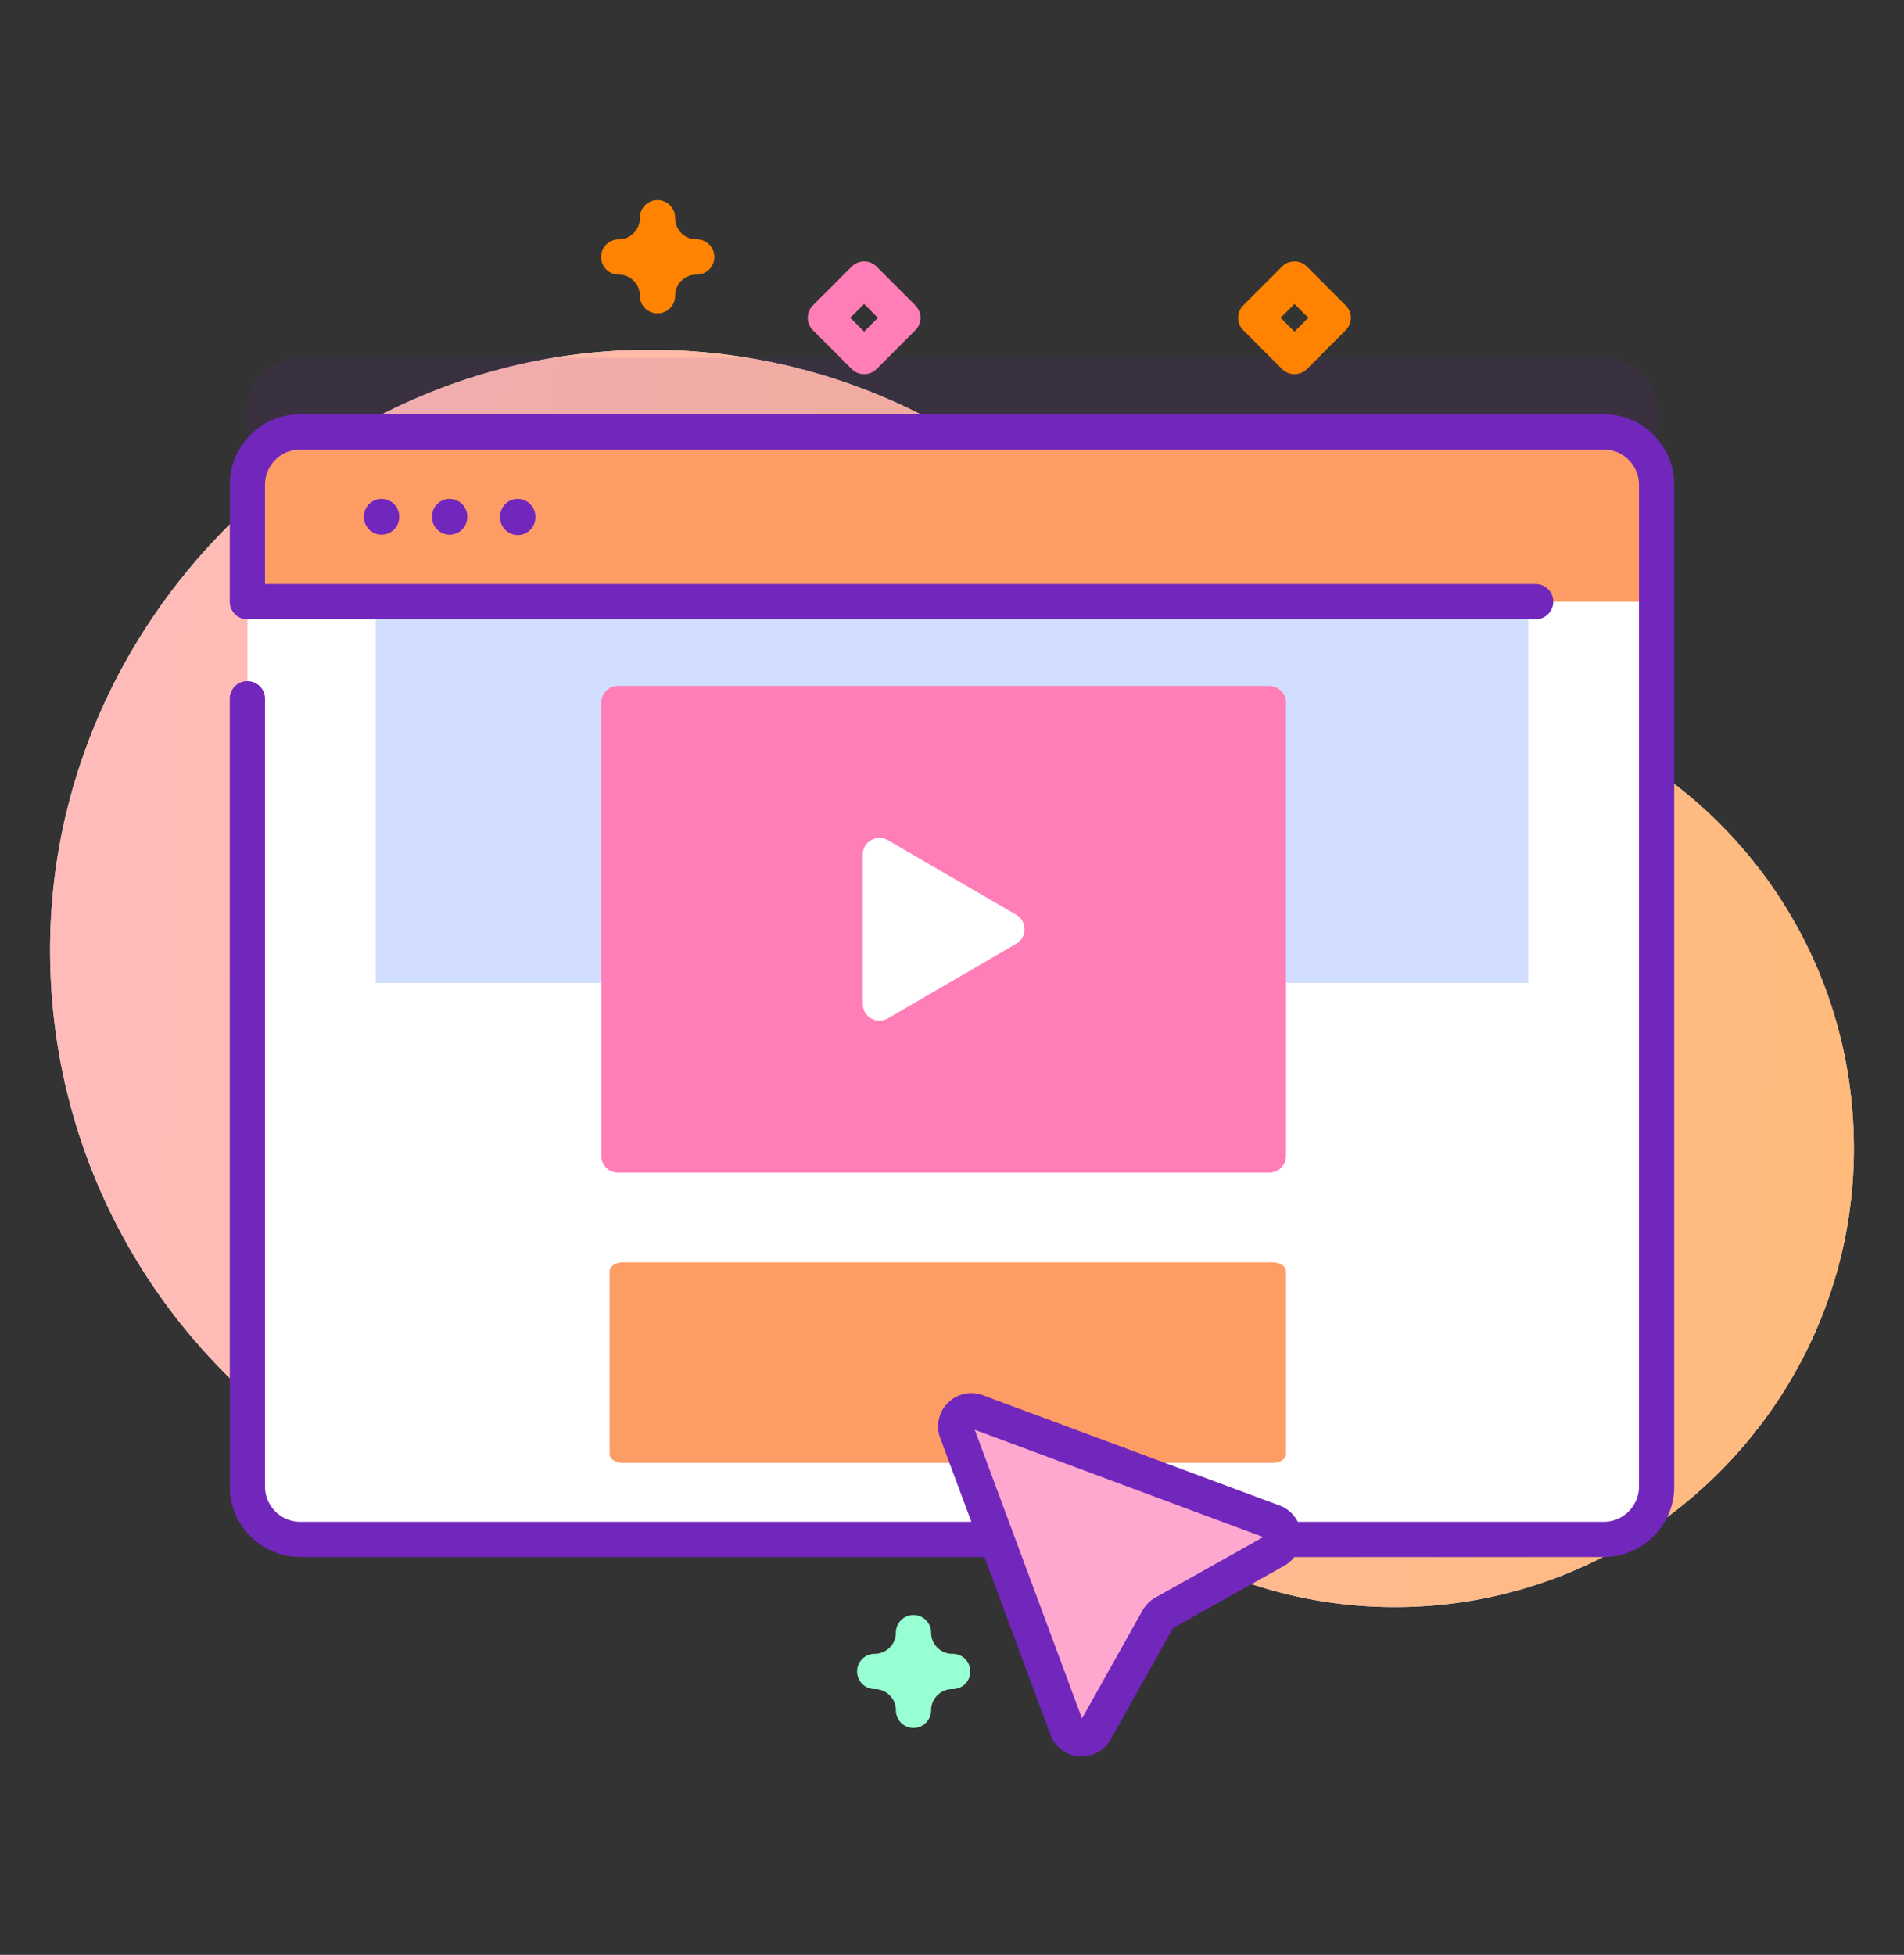 <svg xmlns="http://www.w3.org/2000/svg" width="228" height="234" fill="none"><rect width="100%" height="100%" fill="#333333" stroke="none"/><path fill="url(#a)" d="M167.412 82.538h-.244a46.739 46.739 0 0 1-35.201-16.026C118.735 51.34 99.23 41.78 77.494 41.877c-39.45.175-71.998 33.32-71.488 72.768.507 39.228 32.465 70.873 71.814 70.873 11.114 0 21.637-2.526 31.028-7.034 8.097-3.887 17.746-2.862 24.877 2.599a54.664 54.664 0 0 0 33.263 11.291c30.115.05 54.836-24.477 55.011-54.591.176-30.396-24.233-55.066-54.587-55.245Z"/><path fill="url(#b)" d="M167.412 82.538h-.244a46.739 46.739 0 0 1-35.201-16.026C118.735 51.34 99.23 41.78 77.494 41.877c-39.45.175-71.998 33.32-71.488 72.768.507 39.228 32.465 70.873 71.814 70.873 11.114 0 21.637-2.526 31.028-7.034 8.097-3.887 17.746-2.862 24.877 2.599a54.664 54.664 0 0 0 33.263 11.291c30.115.05 54.836-24.477 55.011-54.591.176-30.396-24.233-55.066-54.587-55.245Z"/><path fill="#7126BC" d="M198.375 49.166v119.918a6.33 6.33 0 0 1-6.328 6.329H35.953a6.33 6.33 0 0 1-6.328-6.329V49.166a6.33 6.33 0 0 1 6.328-6.328h156.094a6.33 6.33 0 0 1 6.328 6.328Z" opacity=".1"/><path fill="#fff" d="M198.375 58.026v119.918a6.33 6.33 0 0 1-6.328 6.328H35.953a6.33 6.33 0 0 1-6.328-6.328V58.026a6.33 6.33 0 0 1 6.328-6.328h156.094a6.33 6.33 0 0 1 6.328 6.328Z"/><path fill="#D2DEFF" d="M44.997 72.02h138.006v45.632H44.997V72.02Z"/><path fill="#FF7EB8" d="M151.995 140.365h-77.99A2.006 2.006 0 0 1 72 138.359V84.113c0-1.108.898-2.005 2.005-2.005h77.99c1.107 0 2.005.897 2.005 2.005v54.246a2.006 2.006 0 0 1-2.005 2.006Z"/><path fill="#fff" d="M103.309 102.304v17.864c0 1.546 1.675 2.511 3.012 1.734l15.373-8.932c1.331-.773 1.331-2.695 0-3.468l-15.373-8.932c-1.337-.777-3.012.188-3.012 1.734Z"/><path fill="#FE9C65" d="M152.429 175.108H74.571c-.868 0-1.571-.482-1.571-1.077v-21.846c0-.595.703-1.077 1.57-1.077h77.859c.868 0 1.571.482 1.571 1.077v21.846c0 .595-.704 1.077-1.571 1.077ZM198.375 72.02V58.026a6.328 6.328 0 0 0-6.328-6.328H35.953a6.328 6.328 0 0 0-6.328 6.328V72.02h168.75Z"/><path fill="#FFA8CF" d="m114.568 171.398 13.2 35.523c.556 1.496 2.607 1.655 3.387.264l7.503-13.385a1.87 1.87 0 0 1 .718-.718l13.384-7.503c1.392-.78 1.232-2.831-.263-3.387l-35.523-13.2c-1.501-.558-2.964.905-2.406 2.406Z"/><path fill="#7126BC" d="M43.581 61.828v.062a2.11 2.11 0 1 0 4.22 0v-.062a2.109 2.109 0 1 0-4.22 0ZM51.734 61.828v.062a2.109 2.109 0 1 0 4.22 0v-.062a2.109 2.109 0 1 0-4.22 0ZM59.887 61.828v.062a2.11 2.11 0 1 0 4.219 0v-.062a2.109 2.109 0 1 0-4.22 0Z"/><path fill="#7126BC" d="M192.047 49.588H35.953c-4.652 0-8.437 3.785-8.437 8.438V72.02a2.11 2.11 0 0 0 2.109 2.11h154.266a2.109 2.109 0 1 0 0-4.22H31.734V58.026a4.224 4.224 0 0 1 4.22-4.219h156.093a4.224 4.224 0 0 1 4.219 4.219v119.917a4.224 4.224 0 0 1-4.219 4.219h-36.646a3.936 3.936 0 0 0-2.17-1.946l-35.523-13.201a3.936 3.936 0 0 0-4.201.917 3.938 3.938 0 0 0-.917 4.201l3.727 10.029H35.953a4.224 4.224 0 0 1-4.219-4.219V83.639a2.109 2.109 0 1 0-4.218 0v94.304c0 4.652 3.785 8.437 8.437 8.437h81.932l7.906 21.277a3.941 3.941 0 0 0 3.743 2.594c1.441 0 2.747-.76 3.461-2.035l7.47-13.326 13.327-7.47c.481-.27.883-.627 1.204-1.04h37.051c4.652 0 8.437-3.785 8.437-8.437V58.026c0-4.653-3.785-8.438-8.437-8.438Zm-53.704 141.655a3.983 3.983 0 0 0-1.525 1.525l-7.252 12.937-12.841-34.555 34.555 12.841-12.937 7.252Z"/><path fill="#97FFD2" d="M109.39 206.836a2.11 2.11 0 0 1-2.109-2.11 2.541 2.541 0 0 0-2.538-2.538 2.109 2.109 0 1 1 0-4.219 2.54 2.54 0 0 0 2.538-2.538 2.109 2.109 0 1 1 4.218 0 2.541 2.541 0 0 0 2.538 2.538 2.11 2.11 0 1 1 0 4.219 2.54 2.54 0 0 0-2.538 2.538 2.11 2.11 0 0 1-2.109 2.11Z"/><path fill="#FF7EB8" d="m109.607 36.55-4.638-4.64a2.109 2.109 0 0 0-2.983 0l-4.639 4.64a2.109 2.109 0 0 0 0 2.982l4.639 4.638c.412.412.952.618 1.491.618.54 0 1.08-.206 1.492-.618l4.638-4.638a2.108 2.108 0 0 0 0-2.983Zm-6.13 3.146-1.655-1.656 1.655-1.655 1.655 1.655-1.655 1.656Z"/><path fill="#FF8300" d="M83.385 28.647a2.54 2.54 0 0 1-2.538-2.538 2.11 2.11 0 1 0-4.219 0c0 1.4-1.138 2.538-2.538 2.538a2.109 2.109 0 1 0 0 4.22c1.4 0 2.538 1.137 2.538 2.537a2.109 2.109 0 1 0 4.219 0 2.54 2.54 0 0 1 2.538-2.538 2.11 2.11 0 1 0 0-4.219ZM161.14 36.55l-4.638-4.64a2.109 2.109 0 0 0-2.983 0l-4.638 4.64a2.107 2.107 0 0 0 0 2.982l4.638 4.638c.412.412.952.618 1.492.618.539 0 1.079-.206 1.491-.618l4.638-4.638a2.108 2.108 0 0 0 0-2.983Zm-6.129 3.146-1.656-1.656 1.656-1.655 1.655 1.655-1.655 1.656Z"/><defs><linearGradient id="a" x1="268.552" x2="13.448" y1="128.896" y2="94.759" gradientUnits="userSpaceOnUse"><stop stop-color="#FFDBED"/><stop offset="1" stop-color="#DCFDEE"/></linearGradient><linearGradient id="b" x1="-6.625" x2="227.919" y1="109.268" y2="116.735" gradientUnits="userSpaceOnUse"><stop offset=".049" stop-color="#FBB"/><stop offset=".999" stop-color="#FFBA7A"/></linearGradient></defs></svg>